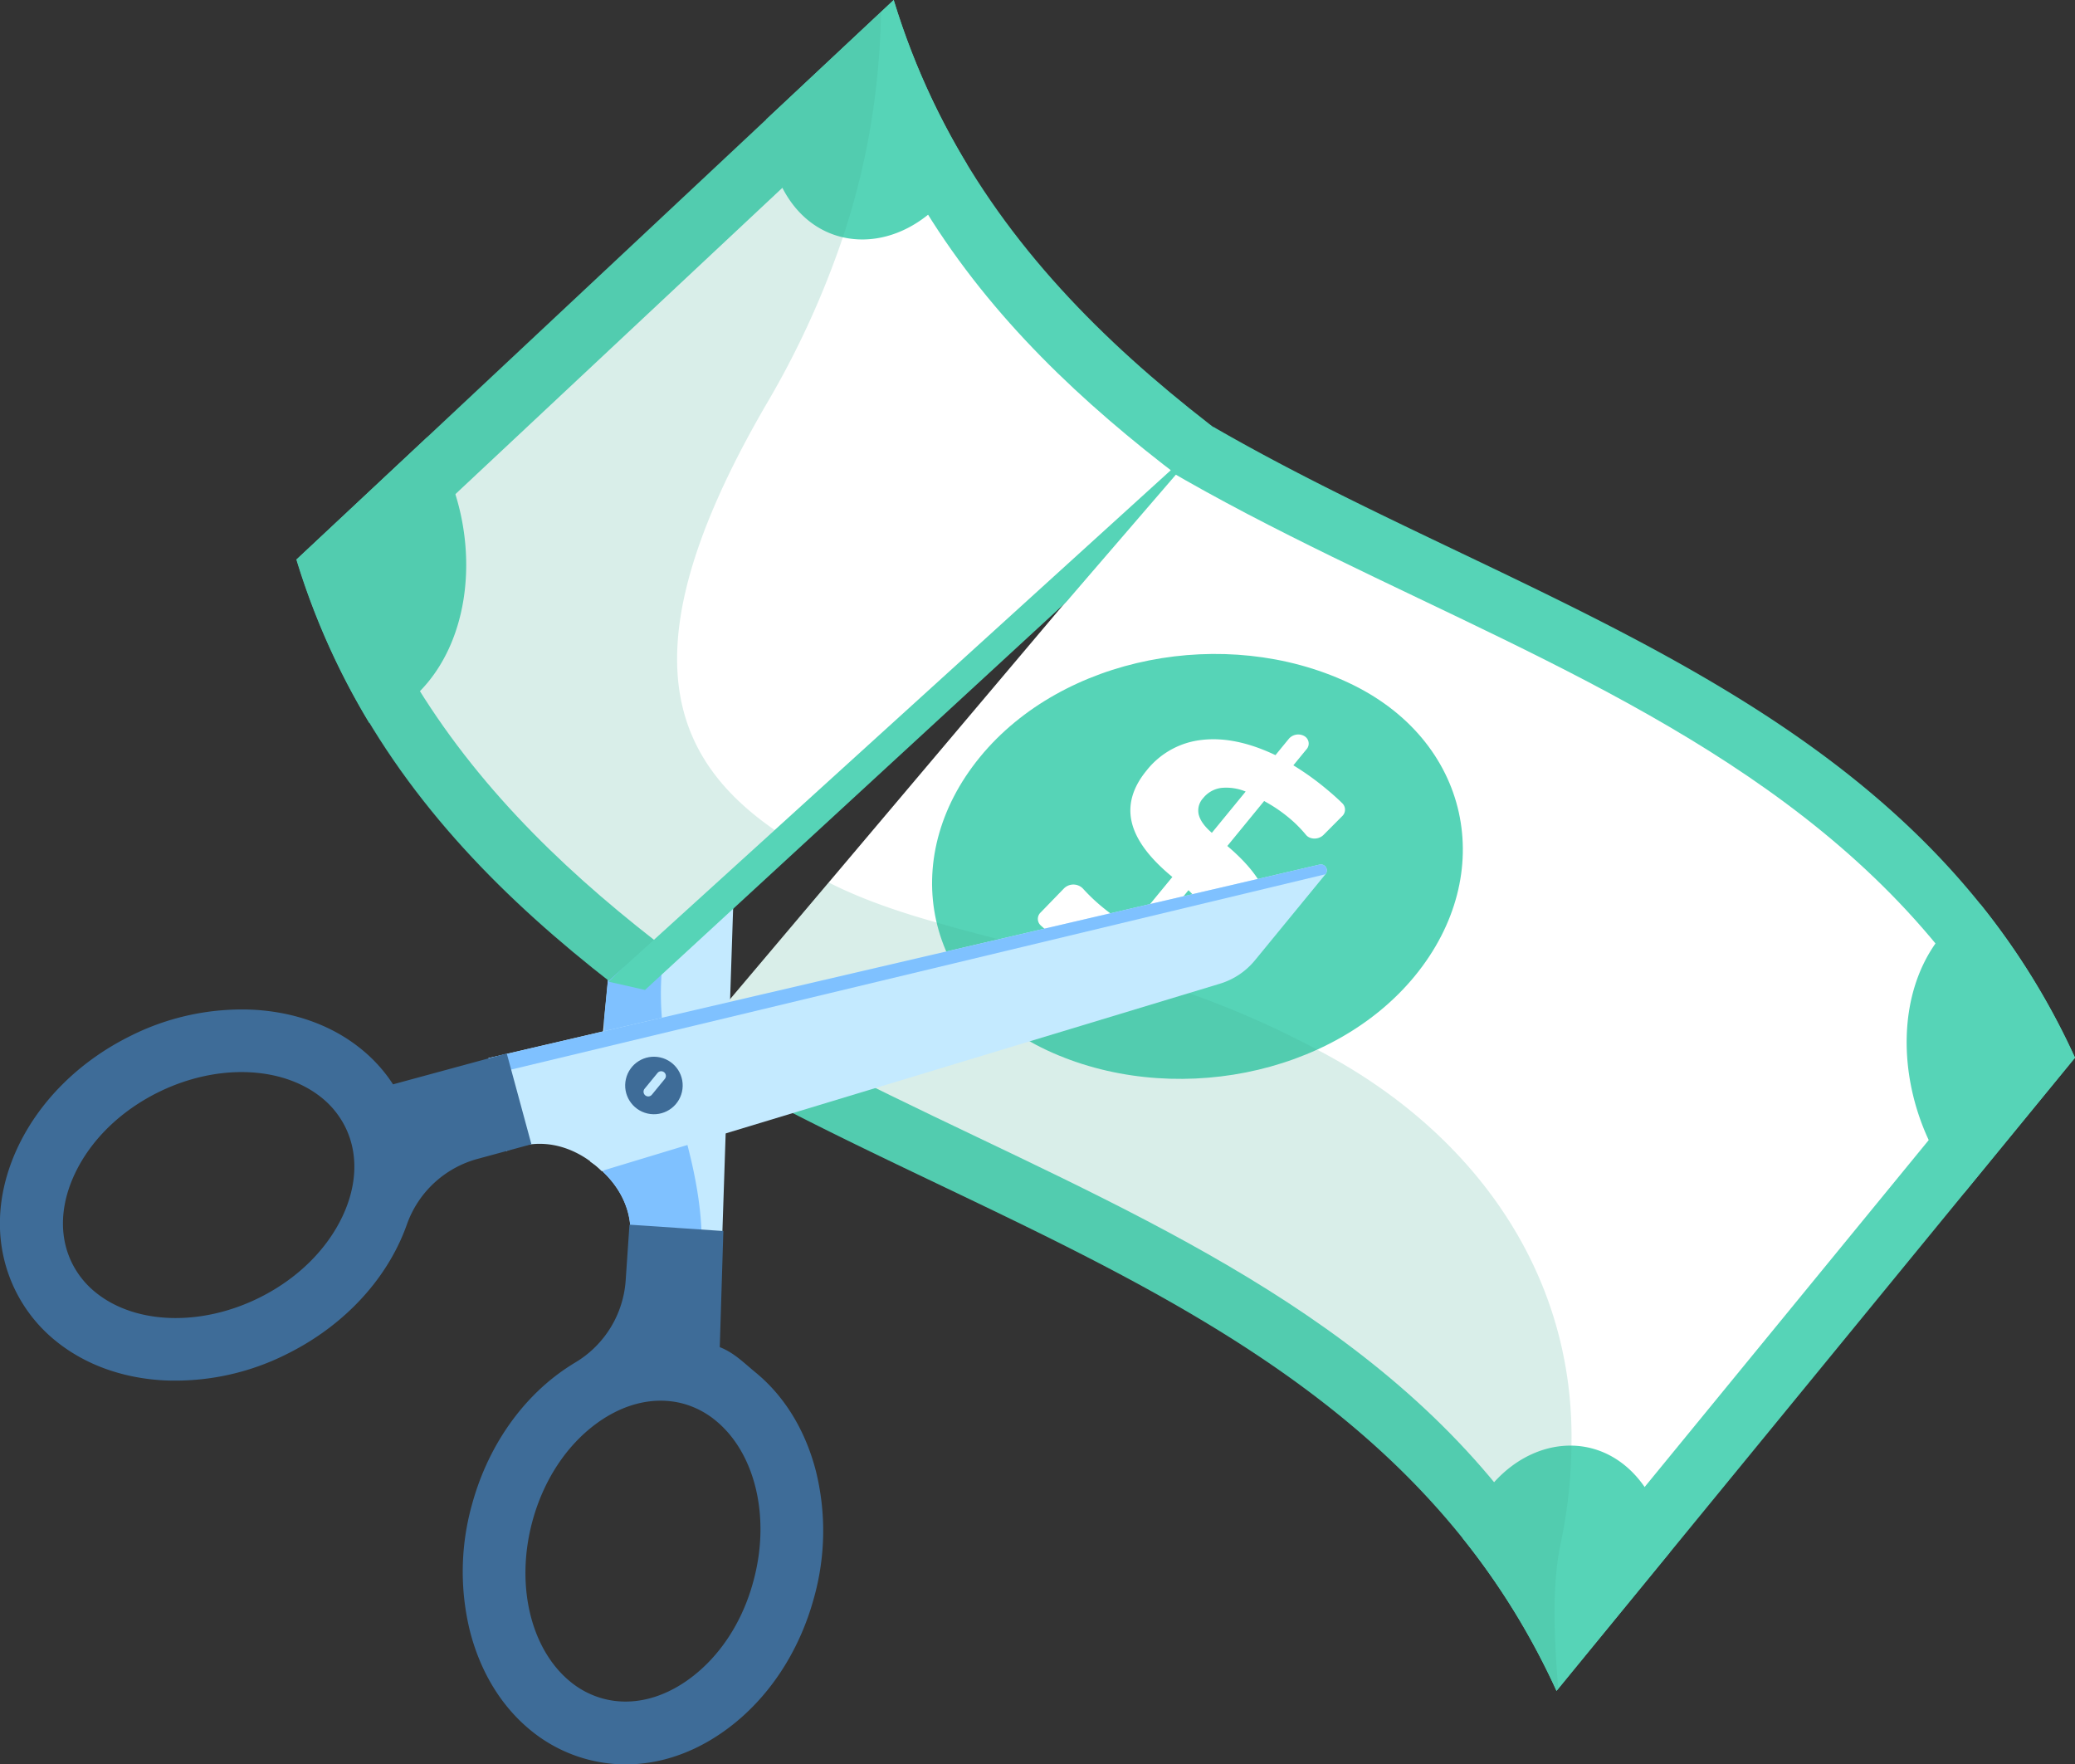 <svg xmlns="http://www.w3.org/2000/svg" xmlns:xlink="http://www.w3.org/1999/xlink" viewBox="0 0 723.77 615.34"><rect x="0" y="0" width="723.77" height="615.34" fill="#333333" stroke="none"/><defs><style>.cls-1{fill:none;}.cls-2{clip-path:url(#clip-path);}.cls-3{fill:#56d4b7;}.cls-4{fill:#fff;}.cls-5{fill:url(#linear-gradient);}.cls-6{fill:url(#linear-gradient-2);}.cls-7{fill:#45aa92;opacity:0.2;}.cls-8{fill:#c4eaff;}.cls-9{fill:#7fc1ff;}.cls-10{fill:#3e6c98;}.cls-11{clip-path:url(#clip-path-2);}.cls-12{fill:url(#linear-gradient-3);}.cls-13{fill:url(#linear-gradient-4);}.cls-14{fill:url(#linear-gradient-5);}</style><clipPath id="clip-path" transform="translate(0 -30.27)"><rect class="cls-1" x="313.48" y="203.91" width="358.66" height="389.69" transform="translate(-129.84 517.81) rotate(-49.8)"/></clipPath><linearGradient id="linear-gradient" x1="-858.72" y1="-4342.61" x2="-581.82" y2="-3423" gradientTransform="translate(-1727.11 3829.56) rotate(39.31)" gradientUnits="userSpaceOnUse"><stop offset="0" stop-color="#aa80f9"/><stop offset="1" stop-color="#6165d7"/></linearGradient><linearGradient id="linear-gradient-2" x1="-942.08" y1="-4382.91" x2="-650.63" y2="-3414.98" xlink:href="#linear-gradient"/><clipPath id="clip-path-2" transform="translate(0 -30.27)"><rect class="cls-1" x="92.02" y="95.54" width="357.72" height="190.25" transform="translate(-57.83 231.64) rotate(-42.25)"/></clipPath><linearGradient id="linear-gradient-3" x1="-847.07" y1="-5012.62" x2="-557.01" y2="-4049.31" gradientTransform="translate(-2231.76 4155.5) rotate(46.87)" xlink:href="#linear-gradient"/><linearGradient id="linear-gradient-4" x1="-919.69" y1="-5017.94" x2="-641.28" y2="-4093.33" gradientTransform="translate(-2231.76 4155.5) rotate(46.87)" xlink:href="#linear-gradient"/><linearGradient id="linear-gradient-5" x1="-1015.81" y1="-4610.34" x2="-970" y2="-4458.21" gradientTransform="translate(-2231.76 4155.5) rotate(46.87)" xlink:href="#linear-gradient"/></defs><g id="Layer_2" data-name="Layer 2"><g id="_9" data-name="9"><g class="cls-2"><path class="cls-3" d="M411.21,172a97.35,97.35,0,0,1-7,12.57,267.22,267.22,0,0,1-28.78,36c-1.42,1.5-2.88,2.94-4.37,4.36a55.55,55.55,0,0,1,7.26,5.65c8,7.38,12.81,20.19,12.81,30.92a33,33,0,0,1-3.77,16.85A32.58,32.58,0,0,1,379.76,291c-3.73,5.49-7.16,11.18-10.88,16.68a210.81,210.81,0,0,1-23.05,28.64c-12.69,13.09-27.24,24.17-41.24,35.8a43.63,43.63,0,0,1-19.29,11.24l-11.63,1.56c-10.44.47-20.31-4.05-28.25-10.51A88.86,88.86,0,0,1,224.15,389c111.52,70.55,258.18,98.2,318.77,231q90.42-110.42,180.85-220.82C664.29,268.82,521.91,239.77,411.21,172Z" transform="translate(0 -30.27)"/><path class="cls-4" d="M545.82,582.86C454.57,423,226.42,430.35,135.17,270.52L289.09,82.57c91.25,159.84,319.4,152.52,410.65,312.35Q622.77,488.9,545.82,582.86Z" transform="translate(0 -30.27)"/><path class="cls-5" d="M315.92,115.67c-.67.83-1.32,1.56-2,2.31l-.18.19c-8.16,8.57-18.52,12.63-28.45,11.7-8.68-.8-17-5.45-23.16-14.33a48,48,0,0,1-2.55-4.16,59.37,59.37,0,0,1-6.18-18.72L292,45.5A252.25,252.25,0,0,0,324.9,99,48.39,48.39,0,0,1,315.92,115.67Z" transform="translate(0 -30.27)"/><path class="cls-6" d="M158.41,308a43.6,43.6,0,0,1-14.56,11.52,252,252,0,0,1-32.71-53.2q19.77-24.12,39.53-48.26A62.61,62.61,0,0,1,160.77,232c.8,1.47,1.56,3,2.27,4.5,10.59,22.76,10.74,50.73-3,69.46-.05.08-.11.15-.16.22C159.39,306.79,158.88,307.42,158.41,308Z" transform="translate(0 -30.27)"/><path class="cls-3" d="M723.77,399.12l-38.63,47.16A62.61,62.61,0,0,1,675,432.35q-1.2-2.21-2.27-4.5c-10.48-22.52-10.8-50.08,2.57-68.82.62-.87,1.15-1.59,1.83-2.41,4.06-5,9-9,13.69-10.95A252.25,252.25,0,0,1,723.77,399.12Z" transform="translate(0 -30.27)"/><path class="cls-3" d="M582.44,571.68l-39.52,48.26a252,252,0,0,0-32.71-53.2c2.41-7,5.22-12.63,9.45-17.8.47-.57,1-1.18,1.49-1.73l.18-.2c7.63-8.35,17.29-12.68,26.78-12.57s18.83,4.75,25.55,14.43a43.84,43.84,0,0,1,2.57,4.13A59.17,59.17,0,0,1,582.44,571.68Z" transform="translate(0 -30.27)"/><path class="cls-3" d="M493.54,370.6c-28.87,35.25-85.57,45.93-128.36,25.95s-52.49-66.69-23.36-102.26c28.87-35.25,85.57-45.93,128.36-26S522.67,335,493.54,370.6Z" transform="translate(0 -30.27)"/><path class="cls-4" d="M442.46,345.18c-1.49-6.17-5.72-12.54-14.36-19.87l12.84-15.68,1.07.61a51.68,51.68,0,0,1,9.3,6.74,45,45,0,0,1,4.21,4.44c1.41,1.74,4.45,1.73,6.16,0q3.22-3.23,6.44-6.47a3.11,3.11,0,0,0,.08-4.54c-2.13-2.1-4.53-4.16-6.88-6.06a96.29,96.29,0,0,0-10.19-7.17l4.48-5.47a3,3,0,0,0-.68-4.74,4.32,4.32,0,0,0-5.46,1.06c-1.53,1.87-3.06,3.73-4.58,5.6-9.22-4.4-17.83-6.22-25.6-5.32A28.4,28.4,0,0,0,399.92,299c-4.92,6-6.62,12.09-5.11,18.22s6.23,12.41,14.12,18.9l-14.34,17.42a70.35,70.35,0,0,1-10.92-7.62,64.26,64.26,0,0,1-6-5.82,4.65,4.65,0,0,0-6.54,0L363,348.48a3.08,3.08,0,0,0,.07,4.59,79.49,79.49,0,0,0,7.36,5.9,107.53,107.53,0,0,0,11.84,7.25l1.57.83q-2.43,3-4.88,6c-1.32,1.62-1.11,3.68.79,4.59l.06,0a4.66,4.66,0,0,0,5.54-1.23l4.95-6a56.34,56.34,0,0,0,19.48,4.57,39.29,39.29,0,0,0,7.78-.42,31.15,31.15,0,0,0,20-11.37C442.33,357.32,443.93,351.32,442.46,345.18Zm-27.91-4.45c2.56,2.47,4.36,4.93,4.8,7.09a7.53,7.53,0,0,1-1.89,6.42,11.3,11.3,0,0,1-7,4.13,14.93,14.93,0,0,1-9-1.64Zm3.57-26.37a6.35,6.35,0,0,1,1.56-5.76,9.68,9.68,0,0,1,6.31-3.54,17.63,17.63,0,0,1,8.5,1.27L422.7,320.72C420,318.4,418.62,316.33,418.12,314.36Z" transform="translate(0 -30.27)"/><path class="cls-7" d="M543.51,619.22l-.59.72c-86-188.54-345.72-165.08-431.78-353.62l177-216.15A277.82,277.82,0,0,1,289.92,84a258.28,258.28,0,0,1-4.66,45.86A310.3,310.3,0,0,1,266.52,191c-46.25,110.73-6.61,142.25,60.16,161,17.7,5.16,37.17,9.59,57,15,8.71,2.38,17.49,5,26.21,8a320.43,320.43,0,0,1,49.58,21.37c53.53,27.83,89.93,77,88.66,138.1a172.27,172.27,0,0,1-3.76,34.06,87.59,87.59,0,0,0-1.44,9.41C541.69,589.8,542.27,603.62,543.51,619.22Z" transform="translate(0 -30.27)"/></g><path class="cls-8" d="M251.76,466.38l-7,.06-25.53.2c3-13.64-3.84-22.9-8.78-27.6a29.5,29.5,0,0,0-4.55-3.61l4.84-49.64,17-174.62a25.3,25.3,0,0,1,5.7-13.55l24.59-30a2,2,0,0,1,3.6,1.3Z" transform="translate(0 -30.27)"/><path class="cls-9" d="M244.71,466.44l-25.53.2c3-13.64-3.84-22.9-8.78-27.6l.29-53.25,17-174.62a25.3,25.3,0,0,1,5.7-13.55l18.12-22.1c-7.64,17.95-20,52.16-12,68.95,11.26,23.37,16.36,55.15.11,91.35s-7.37,63.29.75,96.12C244.34,447.81,245,459.05,244.71,466.44Z" transform="translate(0 -30.27)"/><path class="cls-10" d="M283.92,587.51a86.6,86.6,0,0,0,.67-44.2c-3.66-14.21-10.94-26.11-21.07-34.41-4.28-3.52-7.44-6.82-12.46-8.81l1.25-40.49-32.75-2.22-1.32,19.42a36.23,36.23,0,0,1-17.57,28.64c-1.92,1.15-3.82,2.41-5.68,3.78-14.44,10.63-25.22,26.9-30.37,45.81a86.64,86.64,0,0,0-.67,44.21c3.66,14.21,10.94,26.11,21.06,34.41a52.31,52.31,0,0,0,19.52,10.12c16.41,4.46,33.81.76,49-10.44C268,622.7,278.77,606.43,283.92,587.51Zm-43.35,28.2c-9.71,7.15-20.47,9.62-30.29,6.94a30.47,30.47,0,0,1-11.39-5.92c-13.88-11.38-19.17-33.86-13.16-56,3.86-14.17,11.76-26.23,22.24-33.94,9.71-7.15,20.47-9.62,30.29-7a30.5,30.5,0,0,1,11.39,5.93c13.88,11.38,19.17,33.86,13.15,55.94C259,595.94,251.05,608,240.57,615.71Z" transform="translate(0 -30.27)"/><path class="cls-8" d="M462.33,335.17l-24.59,30a25.27,25.27,0,0,1-12.25,8.18L209.8,438.67s-13.9-15.4-33.21-6.95l-5.13-26.79-1.08-5.64L460.24,331.8a2.09,2.09,0,0,1,2.09,3.37Z" transform="translate(0 -30.27)"/><path class="cls-9" d="M462.33,335.17,171.46,404.93l-1.08-5.64L460.24,331.8a2.09,2.09,0,0,1,2.09,3.37Z" transform="translate(0 -30.27)"/><path class="cls-10" d="M137.09,408.44a52.42,52.42,0,0,0-10.86-12.11C116.11,388,103,383.22,88.36,382.42a86.58,86.58,0,0,0-43.22,9.32c-17.54,8.76-31.38,22.52-39,38.76-8,17.11-8.23,34.9-.63,50.11a52.29,52.29,0,0,0,13.74,17.16c10.13,8.3,23.23,13.11,37.88,13.91a86.54,86.54,0,0,0,43.21-9.32c17.54-8.76,31.39-22.52,39-38.76q1.47-3.15,2.59-6.31a36.19,36.19,0,0,1,24.64-22.85l18.79-5.1-8.6-31.68ZM90.6,482.78C70.12,493,47,492.23,33.16,480.85a30.49,30.49,0,0,1-8-10c-4.55-9.11-4.24-20.14.87-31.06,5.51-11.79,15.79-21.9,28.93-28.46,20.47-10.22,43.56-9.45,57.44,1.93a30.72,30.72,0,0,1,8,10c4.55,9.11,4.24,20.14-.87,31.07C114,466.11,103.74,476.22,90.6,482.78Z" transform="translate(0 -30.27)"/><circle class="cls-10" cx="228.1" cy="408.87" r="10.03" transform="translate(-221.22 510.18) rotate(-77.17)"/><path class="cls-8" d="M227.38,412.05a1.64,1.64,0,0,1-2.31.23h0a1.65,1.65,0,0,1-.23-2.31l4.51-5.5a1.65,1.65,0,0,1,2.31-.23h0a1.64,1.64,0,0,1,.23,2.31Z" transform="translate(0 -30.27)"/><polygon class="cls-3" points="212.29 342.37 224.99 345.25 371.81 210.05 419.54 154.65 408.67 149.43 212.29 342.37"/><g class="cls-11"><path class="cls-3" d="M693.26,437.59,485,632.71c-60.52-198.21-321-209.11-381.53-407.32L311.74,30.27C372.25,228.48,632.75,239.38,693.26,437.59Z" transform="translate(0 -30.27)"/><path class="cls-4" d="M492.7,596.34c-69.44-170.44-296.57-193.19-366-363.63L304,66.64c69.44,170.45,296.57,193.19,366,363.63Z" transform="translate(0 -30.27)"/><path class="cls-3" d="M326.24,103c-.78.73-1.52,1.37-2.32,2-.08,0-.14.11-.21.16-9.22,7.43-20,10.09-29.74,7.86-8.5-1.93-16.13-7.64-21.08-17.25a45.46,45.46,0,0,1-2-4.46,59.52,59.52,0,0,1-3.67-19.37l44.49-41.67a251.93,251.93,0,0,0,25.59,57.31A48.59,48.59,0,0,1,326.24,103Z" transform="translate(0 -30.27)"/><path class="cls-3" d="M144.8,272.92a43.31,43.31,0,0,1-16,9.5,252.18,252.18,0,0,1-25.43-57L149,182.75a61.92,61.92,0,0,1,8.18,15.14c.6,1.56,1.16,3.15,1.66,4.75,7.51,24,4,51.7-12.15,68.46l-.19.2C145.93,271.85,145.34,272.41,144.8,272.92Z" transform="translate(0 -30.27)"/><path class="cls-12" d="M693.26,437.59l-44.49,41.68a62.1,62.1,0,0,1-8.18-15.14c-.6-1.56-1.16-3.15-1.66-4.76-7.43-23.7-4.12-51.07,11.59-67.88.73-.79,1.36-1.42,2.14-2.15,4.68-4.38,10.14-7.72,15-9A251.85,251.85,0,0,1,693.26,437.59Z" transform="translate(0 -30.27)"/><path class="cls-13" d="M530.47,590.07,485,632.71a251.94,251.94,0,0,0-25.43-57c3.3-6.59,6.83-11.83,11.71-16.4.54-.51,1.14-1,1.71-1.53l.2-.17c8.65-7.28,18.81-10.29,28.2-8.94s18,7.19,23.43,17.67a45,45,0,0,1,2,4.43A59.24,59.24,0,0,1,530.47,590.07Z" transform="translate(0 -30.27)"/><path class="cls-14" d="M468.79,379.05c-33.26,31.14-90.87,34.28-130.67,8.85s-43.25-73-9.7-104.45c33.25-31.14,90.87-34.28,130.66-8.85S502.34,347.62,468.79,379.05Z" transform="translate(0 -30.27)"/><path class="cls-4" d="M421.49,347.13c-.66-6.31-4-13.18-11.62-21.58l14.79-13.86,1,.75a52.07,52.07,0,0,1,8.32,7.9,43.28,43.28,0,0,1,3.59,5c1.17,1.91,4.19,2.29,6.11.82l7.23-5.57a3.11,3.11,0,0,0,.68-4.49c-1.84-2.36-3.94-4.72-6-6.91a95.44,95.44,0,0,0-9.17-8.45l5.17-4.84a3,3,0,0,0-.05-4.79,4.34,4.34,0,0,0-5.56.34l-5.27,4.95c-8.56-5.58-16.86-8.51-24.68-8.64a28.4,28.4,0,0,0-20.6,8q-8.5,8-7.46,17.39c.69,6.24,4.54,13.13,11.51,20.6L372.94,349.1a69.75,69.75,0,0,1-9.82-9,64.16,64.16,0,0,1-5.14-6.56,4.66,4.66,0,0,0-6.49-.83L342.28,340a3.08,3.08,0,0,0-.53,4.56,80,80,0,0,0,6.52,6.83,109.22,109.22,0,0,0,10.79,8.74l1.45,1-5.62,5.26c-1.52,1.43-1.59,3.5.17,4.65l.06,0a4.64,4.64,0,0,0,5.65-.49l5.7-5.34a56.63,56.63,0,0,0,18.72,7.09,40.18,40.18,0,0,0,7.76.61,31.18,31.18,0,0,0,21.33-8.65C419.76,359.15,422.14,353.41,421.49,347.13Zm-27.08-8.08c2.21,2.79,3.67,5.46,3.82,7.66a7.47,7.47,0,0,1-2.72,6.11A11.23,11.23,0,0,1,388,356a15,15,0,0,1-8.67-2.81Zm7-25.67a6.36,6.36,0,0,1,2.3-5.51,9.72,9.72,0,0,1,6.72-2.67,17.63,17.63,0,0,1,8.26,2.37l-13.58,12.72C402.78,317.63,401.65,315.4,401.42,313.38Z" transform="translate(0 -30.27)"/><path class="cls-7" d="M485.63,632.08l-.68.63c-60.52-198.21-321-209.11-381.53-407.32l203.91-191a274.9,274.9,0,0,1-2.71,33.78A257.89,257.89,0,0,1,294,113a310.35,310.35,0,0,1-26.61,58.1C207,274.8,242.11,311.26,305.82,338.65c16.87,7.44,35.59,14.4,54.52,22.35,8.32,3.5,16.67,7.29,24.93,11.38a321.47,321.47,0,0,1,46.33,27.7c49.41,34.63,79,88.17,69.74,148.56a171.83,171.83,0,0,1-8.22,33.27,90.19,90.19,0,0,0-2.65,9.14C487.69,602.68,486.45,616.46,485.63,632.08Z" transform="translate(0 -30.27)"/></g></g></g></svg>